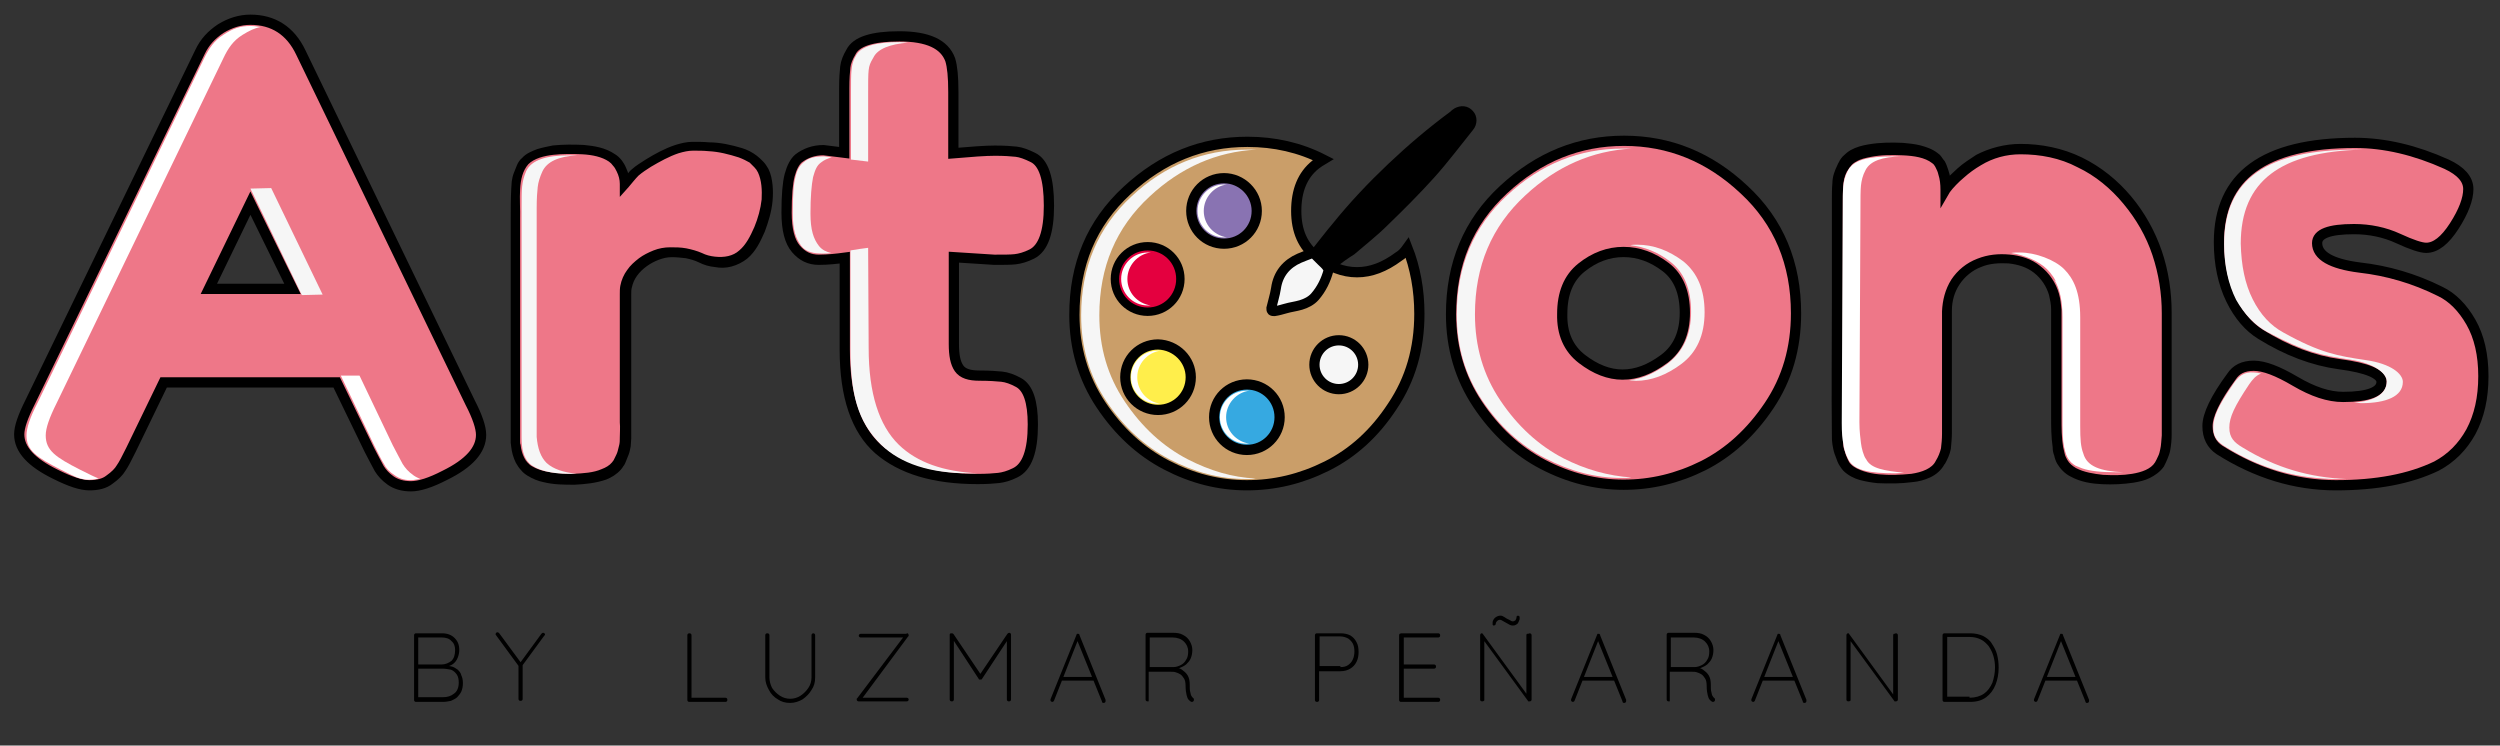 <?xml version="1.0" encoding="utf-8"?>
<!-- Generator: Adobe Illustrator 22.1.0, SVG Export Plug-In . SVG Version: 6.00 Build 0)  -->
<svg version="1.1" id="Capa_1" xmlns="http://www.w3.org/2000/svg" xmlns:xlink="http://www.w3.org/1999/xlink" x="0px" y="0px"
	 viewBox="0 0 481.2 143.5" style="enable-background:new 0 0 481.2 143.5;" xml:space="preserve">
<rect x="0" y="0" width="481.2" height="143.5" fill="#333333" stroke="none"/>
<style type="text/css">
	.st0{fill:none;}
	.st1{fill:#EE7788;stroke:#000000;stroke-width:1.971;stroke-miterlimit:10;}
	.st2{fill:#F6F6F6;}
	.st3{fill:#FFFFFF;}
	.st4{fill:#EE7788;}
	.st5{fill:#E6332A;}
	.st6{fill:#CA9E69;stroke:#000000;stroke-width:1.971;stroke-miterlimit:10;}
	.st7{fill:#8973B2;stroke:#000000;stroke-width:1.971;stroke-miterlimit:10;}
	.st8{fill:#E4003F;stroke:#000000;stroke-width:1.619;stroke-miterlimit:10;}
	.st9{fill:#FFEE4B;stroke:#000000;stroke-width:1.971;stroke-miterlimit:10;}
	.st10{fill:#F6F6F6;stroke:#000000;stroke-width:1.971;stroke-miterlimit:10;}
	.st11{fill:#36A9E1;stroke:#000000;stroke-width:1.971;stroke-miterlimit:10;}
	.st12{fill-rule:evenodd;clip-rule:evenodd;stroke:#000000;stroke-width:1.891;stroke-miterlimit:10;}
	.st13{fill-rule:evenodd;clip-rule:evenodd;fill:#F6F6F6;stroke:#000000;stroke-width:1.891;stroke-miterlimit:10;}
</style>
<g>
	<path d="M85.1,121.9c1,0,1.8,0.3,2.4,0.9c0.6,0.6,0.9,1.3,0.9,2.3c0,0.5-0.1,1-0.3,1.5c-0.2,0.5-0.5,0.9-0.9,1.2
		c-0.4,0.3-0.9,0.5-1.5,0.5l-0.1-0.2c0.5,0,0.9,0.1,1.4,0.2c0.4,0.1,0.8,0.4,1.1,0.6c0.3,0.3,0.6,0.6,0.7,1.1
		c0.2,0.4,0.3,0.9,0.3,1.5c0,0.6-0.1,1.1-0.3,1.6c-0.2,0.4-0.5,0.8-0.8,1.1c-0.3,0.3-0.8,0.5-1.2,0.7c-0.5,0.1-1,0.2-1.5,0.2h-5.2
		c-0.1,0-0.2,0-0.3-0.1c-0.1-0.1-0.1-0.2-0.1-0.3v-12.4c0-0.1,0-0.2,0.1-0.3c0.1-0.1,0.2-0.1,0.3-0.1H85.1z M85,122.7h-4.7l0.2-0.4
		v5.9l-0.2-0.3H85c0.7,0,1.4-0.3,1.9-0.7c0.5-0.5,0.7-1.2,0.7-2.1c0-0.7-0.2-1.3-0.7-1.7C86.5,122.9,85.8,122.7,85,122.7z
		 M85.1,128.7h-4.7l0.1-0.1v5.8l-0.1-0.2h4.8c0.9,0,1.6-0.2,2.2-0.7c0.6-0.4,0.9-1.2,0.9-2.1c0-0.6-0.1-1.2-0.4-1.6
		c-0.3-0.4-0.6-0.7-1.1-0.9C86.2,128.8,85.7,128.7,85.1,128.7z"/>
	<path d="M104.5,121.8c0.1,0,0.2,0,0.3,0.1c0.1,0.1,0.1,0.2,0.1,0.2c0,0.1,0,0.1,0,0.1c0,0,0,0.1-0.1,0.1l-4.4,6l0.2-0.5v6.7
		c0,0.1,0,0.2-0.1,0.3c-0.1,0.1-0.2,0.1-0.3,0.1c-0.1,0-0.2,0-0.3-0.1c-0.1-0.1-0.1-0.2-0.1-0.3v-6.6l0.1,0.4l-4.4-6
		c0,0,0-0.1-0.1-0.1c0,0,0-0.1,0-0.1c0-0.1,0-0.2,0.1-0.3c0.1-0.1,0.2-0.1,0.3-0.1c0.1,0,0.2,0.1,0.3,0.2l4.2,5.7l-0.2,0l4.1-5.6
		C104.3,121.9,104.4,121.8,104.5,121.8z"/>
	<path d="M139.6,134.3c0.1,0,0.2,0,0.3,0.1c0.1,0.1,0.1,0.2,0.1,0.3c0,0.1,0,0.2-0.1,0.3c-0.1,0.1-0.2,0.1-0.3,0.1h-6.9
		c-0.1,0-0.2,0-0.3-0.1c-0.1-0.1-0.1-0.2-0.1-0.3v-12.4c0-0.1,0-0.2,0.1-0.3c0.1-0.1,0.2-0.1,0.3-0.1s0.2,0,0.3,0.1
		c0.1,0.1,0.1,0.2,0.1,0.3v12.3l-0.3-0.3H139.6z"/>
	<path d="M156.5,121.9c0.1,0,0.2,0,0.3,0.1c0.1,0.1,0.1,0.2,0.1,0.3v8.1c0,0.9-0.2,1.7-0.7,2.4c-0.4,0.7-1,1.3-1.7,1.8
		c-0.7,0.4-1.5,0.7-2.4,0.7c-0.9,0-1.7-0.2-2.4-0.7c-0.7-0.4-1.3-1-1.7-1.8c-0.4-0.7-0.7-1.5-0.7-2.4v-8.1c0-0.1,0-0.2,0.1-0.3
		c0.1-0.1,0.2-0.1,0.3-0.1c0.1,0,0.2,0,0.3,0.1c0.1,0.1,0.1,0.2,0.1,0.3v8.1c0,0.7,0.2,1.4,0.5,2c0.4,0.6,0.9,1.1,1.5,1.5
		c0.6,0.4,1.3,0.6,2,0.6c0.7,0,1.4-0.2,2-0.6c0.6-0.4,1.1-0.9,1.5-1.5c0.4-0.6,0.6-1.3,0.6-2v-8.1c0-0.1,0-0.2,0.1-0.3
		C156.3,122,156.4,121.9,156.5,121.9z"/>
	<path d="M174.5,121.9c0.2,0,0.3,0,0.3,0.1c0.1,0.1,0.1,0.2,0.1,0.3c0,0.1,0,0.2-0.1,0.2l-8.9,12l0-0.2h8.6c0.1,0,0.2,0,0.3,0.1
		c0.1,0.1,0.1,0.2,0.1,0.2c0,0.1,0,0.2-0.1,0.3c-0.1,0.1-0.2,0.1-0.3,0.1h-9.2c-0.1,0-0.2,0-0.3-0.1c-0.1-0.1-0.1-0.2-0.1-0.3
		c0-0.1,0-0.2,0.1-0.2l8.9-11.8l0.1,0.1h-8.3c-0.1,0-0.2,0-0.3-0.1c-0.1-0.1-0.1-0.2-0.1-0.2c0-0.1,0-0.2,0.1-0.3
		c0.1-0.1,0.2-0.1,0.3-0.1H174.5z"/>
	<path d="M183.1,121.9c0.1,0,0.1,0,0.2,0c0.1,0,0.1,0.1,0.2,0.1l5.4,8h-0.4l5.4-8c0.1-0.1,0.2-0.2,0.4-0.2c0.1,0,0.2,0.1,0.2,0.1
		c0.1,0.1,0.1,0.2,0.1,0.3v12.4c0,0.1,0,0.2-0.1,0.3c-0.1,0.1-0.2,0.1-0.3,0.1c-0.1,0-0.2,0-0.3-0.1c-0.1-0.1-0.1-0.2-0.1-0.3v-11.5
		h0.2l-5,7.6c0,0-0.1,0.1-0.1,0.1c0,0-0.1,0-0.2,0c-0.1,0-0.1,0-0.2,0c-0.1,0-0.1-0.1-0.1-0.1l-5.1-7.8h0.3v11.7
		c0,0.1,0,0.2-0.1,0.3c-0.1,0.1-0.2,0.1-0.3,0.1c-0.1,0-0.2,0-0.3-0.1c-0.1-0.1-0.1-0.2-0.1-0.3v-12.4c0-0.1,0-0.2,0.1-0.3
		C182.9,122,183,121.9,183.1,121.9z"/>
	<path d="M207.6,122.9l-4.7,11.9c0,0.1-0.1,0.1-0.1,0.2c-0.1,0-0.1,0.1-0.2,0.1c-0.1,0-0.2,0-0.3-0.1c-0.1-0.1-0.1-0.1-0.1-0.2
		c0-0.1,0-0.1,0-0.2l5-12.4c0-0.1,0.1-0.2,0.1-0.2c0.1,0,0.1,0,0.2,0c0.1,0,0.2,0,0.2,0.1c0.1,0,0.1,0.1,0.1,0.2l5,12.4
		c0,0,0,0.1,0,0.2c0,0.1,0,0.2-0.1,0.3c-0.1,0.1-0.2,0.1-0.3,0.1c-0.1,0-0.2,0-0.2-0.1c-0.1,0-0.1-0.1-0.1-0.2l-4.9-12.1
		L207.6,122.9z M204.1,131l0.3-0.7h6.1l0.2,0.7H204.1z"/>
	<path d="M220.9,135c-0.1,0-0.2,0-0.3-0.1c-0.1-0.1-0.1-0.2-0.1-0.3v-12.4c0-0.1,0-0.2,0.1-0.3c0.1-0.1,0.2-0.1,0.3-0.1h4.9
		c0.7,0,1.4,0.1,1.9,0.4c0.6,0.3,1,0.7,1.3,1.2c0.3,0.5,0.5,1.1,0.5,1.7c0,0.6-0.1,1.1-0.3,1.6c-0.2,0.5-0.5,0.8-0.9,1.2
		c-0.4,0.3-0.8,0.5-1.3,0.7l-0.9-0.1c0.5,0,1,0.1,1.4,0.4c0.4,0.3,0.8,0.6,1.1,1.1c0.3,0.5,0.4,1.1,0.4,1.8c0,0.6,0,1.1,0.1,1.4
		c0.1,0.3,0.1,0.6,0.2,0.7c0.1,0.2,0.2,0.3,0.3,0.4c0.1,0.1,0.1,0.1,0.2,0.2c0,0.1,0,0.2,0,0.3c0,0.1-0.1,0.1-0.1,0.2
		c-0.1,0-0.1,0.1-0.2,0.1c-0.1,0-0.1,0-0.2,0c-0.2-0.1-0.3-0.2-0.5-0.4c-0.2-0.2-0.3-0.5-0.4-0.9c-0.1-0.4-0.2-1-0.2-1.8
		c0-0.6-0.1-1.1-0.3-1.4c-0.2-0.3-0.4-0.6-0.7-0.8c-0.3-0.2-0.6-0.3-0.9-0.4c-0.3-0.1-0.6-0.1-0.9-0.1h-4.5l0.2-0.2v5.7
		c0,0.1,0,0.2-0.1,0.3C221.1,135,221,135,220.9,135z M221.1,128.4h4.8c0.5,0,1-0.2,1.4-0.4c0.4-0.2,0.8-0.6,1-1
		c0.3-0.4,0.4-1,0.4-1.6c0-0.8-0.3-1.4-0.8-1.9c-0.5-0.5-1.3-0.8-2.2-0.8h-4.5l0.1-0.1v6.1L221.1,128.4z"/>
	<path d="M258,121.9c0.7,0,1.3,0.1,1.9,0.4c0.5,0.3,0.9,0.7,1.2,1.3c0.3,0.5,0.4,1.2,0.4,1.9c0,0.7-0.1,1.3-0.4,1.9
		c-0.3,0.6-0.7,1-1.2,1.3c-0.5,0.3-1.1,0.5-1.9,0.5h-4.2l0.1-0.1v5.6c0,0.1,0,0.2-0.1,0.3c-0.1,0.1-0.2,0.1-0.3,0.1
		c-0.1,0-0.2,0-0.3-0.1c-0.1-0.1-0.1-0.2-0.1-0.3v-12.4c0-0.1,0-0.2,0.1-0.3c0.1-0.1,0.2-0.1,0.3-0.1H258z M258,128.4
		c0.6,0,1.1-0.1,1.5-0.4c0.4-0.3,0.7-0.6,0.9-1.1c0.2-0.4,0.3-1,0.3-1.5c0-0.6-0.1-1.1-0.3-1.5c-0.2-0.4-0.5-0.7-0.9-1
		c-0.4-0.2-0.9-0.4-1.5-0.4h-4.1l0.1-0.1v5.9l-0.1-0.1H258z"/>
	<path d="M269.7,121.9h7.1c0.1,0,0.2,0,0.3,0.1c0.1,0.1,0.1,0.2,0.1,0.3c0,0.1,0,0.2-0.1,0.3c-0.1,0.1-0.2,0.1-0.3,0.1h-6.8l0.2-0.3
		v5.8l-0.2-0.3h6c0.1,0,0.2,0,0.3,0.1c0.1,0.1,0.1,0.2,0.1,0.3c0,0.1,0,0.2-0.1,0.3c-0.1,0.1-0.2,0.1-0.3,0.1h-6l0.2-0.2v5.9
		l-0.1-0.1h6.7c0.1,0,0.2,0,0.3,0.1c0.1,0.1,0.1,0.2,0.1,0.3c0,0.1,0,0.2-0.1,0.3c-0.1,0.1-0.2,0.1-0.3,0.1h-7.1
		c-0.1,0-0.2,0-0.3-0.1c-0.1-0.1-0.1-0.2-0.1-0.3v-12.4c0-0.1,0-0.2,0.1-0.3C269.5,122,269.6,121.9,269.7,121.9z"/>
	<path d="M294.4,121.9c0.1,0,0.2,0,0.3,0.1c0.1,0.1,0.1,0.2,0.1,0.3v12.3c0,0.1,0,0.2-0.1,0.3c-0.1,0.1-0.2,0.1-0.3,0.1
		c0,0-0.1,0-0.2,0c-0.1,0-0.1-0.1-0.1-0.1l-8.7-11.9l0.3-0.1v11.8c0,0.1,0,0.2-0.1,0.2c-0.1,0.1-0.2,0.1-0.3,0.1
		c-0.1,0-0.2,0-0.3-0.1c-0.1-0.1-0.1-0.1-0.1-0.2v-12.4c0-0.1,0-0.2,0.1-0.3c0.1-0.1,0.1-0.1,0.2-0.1c0,0,0.1,0,0.1,0
		c0,0,0.1,0.1,0.1,0.1l8.6,11.8l-0.2,0.4v-11.9c0-0.1,0-0.2,0.1-0.3C294.3,122,294.4,121.9,294.4,121.9z M287.5,120.4
		c-0.1,0-0.2-0.1-0.2-0.2c0-0.1,0-0.3,0-0.5c0.1-0.4,0.3-0.7,0.6-0.9c0.3-0.2,0.6-0.3,0.9-0.3c0.3,0,0.5,0.1,0.8,0.3
		c0.3,0.2,0.6,0.4,0.9,0.5c0.3,0.2,0.5,0.3,0.7,0.3c0.2,0,0.3-0.1,0.5-0.2c0.1-0.2,0.2-0.4,0.2-0.6c0-0.1,0-0.2,0.1-0.2
		c0.1-0.1,0.1-0.1,0.2-0.1c0.1,0,0.2,0.1,0.3,0.2c0,0.1,0,0.3,0,0.5c-0.1,0.3-0.2,0.5-0.3,0.7c-0.1,0.2-0.3,0.3-0.5,0.4
		c-0.2,0.1-0.4,0.1-0.6,0.1c-0.2,0-0.5-0.1-0.8-0.3c-0.3-0.2-0.6-0.3-0.9-0.5c-0.3-0.2-0.5-0.3-0.7-0.3c-0.2,0-0.4,0.1-0.5,0.2
		c-0.1,0.1-0.3,0.3-0.3,0.6c0,0.1-0.1,0.2-0.1,0.2C287.6,120.4,287.6,120.4,287.5,120.4z"/>
	<path d="M307.8,122.9l-4.7,11.9c0,0.1-0.1,0.1-0.1,0.2c-0.1,0-0.1,0.1-0.2,0.1c-0.1,0-0.2,0-0.3-0.1c-0.1-0.1-0.1-0.1-0.1-0.2
		c0-0.1,0-0.1,0-0.2l5-12.4c0-0.1,0.1-0.2,0.1-0.2c0.1,0,0.1,0,0.2,0c0.1,0,0.2,0,0.2,0.1c0.1,0,0.1,0.1,0.1,0.2l5,12.4
		c0,0,0,0.1,0,0.2c0,0.1,0,0.2-0.1,0.3c-0.1,0.1-0.2,0.1-0.3,0.1c-0.1,0-0.2,0-0.2-0.1c-0.1,0-0.1-0.1-0.1-0.2l-4.9-12.1
		L307.8,122.9z M304.4,131l0.3-0.7h6.1l0.2,0.7H304.4z"/>
	<path d="M321.2,135c-0.1,0-0.2,0-0.3-0.1c-0.1-0.1-0.1-0.2-0.1-0.3v-12.4c0-0.1,0-0.2,0.1-0.3c0.1-0.1,0.2-0.1,0.3-0.1h4.9
		c0.7,0,1.4,0.1,1.9,0.4c0.6,0.3,1,0.7,1.3,1.2c0.3,0.5,0.5,1.1,0.5,1.7c0,0.6-0.1,1.1-0.3,1.6c-0.2,0.5-0.5,0.8-0.9,1.2
		c-0.4,0.3-0.8,0.5-1.3,0.7l-0.9-0.1c0.5,0,1,0.1,1.4,0.4c0.4,0.3,0.8,0.6,1.1,1.1c0.3,0.5,0.4,1.1,0.4,1.8c0,0.6,0,1.1,0.1,1.4
		c0.1,0.3,0.1,0.6,0.2,0.7c0.1,0.2,0.2,0.3,0.3,0.4c0.1,0.1,0.1,0.1,0.2,0.2c0,0.1,0,0.2,0,0.3c0,0.1-0.1,0.1-0.1,0.2
		c-0.1,0-0.1,0.1-0.2,0.1c-0.1,0-0.1,0-0.2,0c-0.2-0.1-0.3-0.2-0.5-0.4c-0.2-0.2-0.3-0.5-0.4-0.9c-0.1-0.4-0.2-1-0.2-1.8
		c0-0.6-0.1-1.1-0.3-1.4c-0.2-0.3-0.4-0.6-0.7-0.8c-0.3-0.2-0.6-0.3-0.9-0.4c-0.3-0.1-0.6-0.1-0.9-0.1h-4.5l0.2-0.2v5.7
		c0,0.1,0,0.2-0.1,0.3C321.4,135,321.3,135,321.2,135z M321.4,128.4h4.8c0.5,0,1-0.2,1.4-0.4c0.4-0.2,0.8-0.6,1-1
		c0.3-0.4,0.4-1,0.4-1.6c0-0.8-0.3-1.4-0.8-1.9c-0.5-0.5-1.3-0.8-2.2-0.8h-4.5l0.1-0.1v6.1L321.4,128.4z"/>
	<path d="M342.5,122.9l-4.7,11.9c0,0.1-0.1,0.1-0.1,0.2c-0.1,0-0.1,0.1-0.2,0.1c-0.1,0-0.2,0-0.3-0.1c-0.1-0.1-0.1-0.1-0.1-0.2
		c0-0.1,0-0.1,0-0.2l5-12.4c0-0.1,0.1-0.2,0.1-0.2c0.1,0,0.1,0,0.2,0c0.1,0,0.2,0,0.2,0.1c0.1,0,0.1,0.1,0.1,0.2l5,12.4
		c0,0,0,0.1,0,0.2c0,0.1,0,0.2-0.1,0.3c-0.1,0.1-0.2,0.1-0.3,0.1c-0.1,0-0.2,0-0.2-0.1c-0.1,0-0.1-0.1-0.1-0.2l-4.9-12.1
		L342.5,122.9z M339.1,131l0.3-0.7h6.1l0.2,0.7H339.1z"/>
	<path d="M364.9,121.9c0.1,0,0.2,0,0.3,0.1c0.1,0.1,0.1,0.2,0.1,0.3v12.3c0,0.1,0,0.2-0.1,0.3c-0.1,0.1-0.2,0.1-0.3,0.1
		c-0.1,0-0.1,0-0.2,0c-0.1,0-0.1-0.1-0.1-0.1l-8.7-11.9l0.3-0.1v11.8c0,0.1,0,0.2-0.1,0.2c-0.1,0.1-0.2,0.1-0.3,0.1
		c-0.1,0-0.2,0-0.3-0.1c-0.1-0.1-0.1-0.1-0.1-0.2v-12.4c0-0.1,0-0.2,0.1-0.3c0.1-0.1,0.1-0.1,0.2-0.1c0,0,0.1,0,0.1,0
		c0.1,0,0.1,0.1,0.1,0.1l8.6,11.8l-0.1,0.4v-11.9c0-0.1,0-0.2,0.1-0.3C364.8,122,364.8,121.9,364.9,121.9z"/>
	<path d="M379.3,121.9c0.9,0,1.7,0.2,2.4,0.5c0.7,0.4,1.3,0.8,1.7,1.5c0.4,0.6,0.8,1.3,1,2.1c0.2,0.8,0.3,1.6,0.3,2.5
		c0,1.2-0.2,2.3-0.6,3.3c-0.4,1-1,1.8-1.8,2.4c-0.8,0.6-1.8,0.9-3.1,0.9h-4.9c-0.1,0-0.2,0-0.3-0.1c-0.1-0.1-0.1-0.2-0.1-0.3v-12.4
		c0-0.1,0-0.2,0.1-0.3c0.1-0.1,0.2-0.1,0.3-0.1H379.3z M379.1,134.3c1.1,0,2.1-0.3,2.8-0.8c0.7-0.5,1.2-1.2,1.6-2.1
		c0.3-0.9,0.5-1.9,0.5-2.9c0-0.8-0.1-1.5-0.3-2.2c-0.2-0.7-0.5-1.3-0.9-1.9c-0.4-0.5-0.9-1-1.5-1.3c-0.6-0.3-1.3-0.5-2.2-0.5h-4.4
		l0.1-0.2v11.9l-0.1-0.2H379.1z"/>
	<path d="M396.9,122.9l-4.7,11.9c0,0.1-0.1,0.1-0.1,0.2c-0.1,0-0.1,0.1-0.2,0.1c-0.1,0-0.2,0-0.3-0.1c-0.1-0.1-0.1-0.1-0.1-0.2
		c0-0.1,0-0.1,0-0.2l5-12.4c0-0.1,0.1-0.2,0.1-0.2c0.1,0,0.1,0,0.2,0c0.1,0,0.2,0,0.2,0.1c0.1,0,0.1,0.1,0.1,0.2l5,12.4
		c0,0,0,0.1,0,0.2c0,0.1,0,0.2-0.1,0.3c-0.1,0.1-0.2,0.1-0.3,0.1c-0.1,0-0.2,0-0.2-0.1c-0.1,0-0.1-0.1-0.1-0.2l-4.9-12.1
		L396.9,122.9z M393.4,131l0.3-0.7h6.1l0.2,0.7H393.4z"/>
</g>
<line class="st0" x1="320.4" y1="103.8" x2="320.4" y2="104.4"/>
<path class="st1" d="M191.4,50l-7.8-0.5v16.7c0,2.2,0.3,3.7,1,4.7c0.7,1,2,1.4,3.9,1.4c1.9,0,3.3,0.1,4.3,0.2c1,0.1,2.1,0.5,3.2,1.1
	c1.9,1,2.8,3.7,2.8,8.1c0,5.1-1.1,8.2-3.4,9.3c-1.2,0.6-2.3,0.9-3.2,1c-0.9,0.1-2.3,0.2-4,0.2c-8.4,0-14.7-1.9-19.1-5.7
	c-4.3-3.8-6.5-10.2-6.5-19.2V49.6c-1.5,0.2-3.2,0.4-5,0.4c-1.8,0-3.2-0.7-4.4-2.1c-1.2-1.4-1.8-3.7-1.8-7c0-3.3,0.2-5.7,0.6-7.2
	c0.4-1.5,1-2.6,1.7-3.2c1.3-1,2.9-1.6,4.8-1.6l4,0.5V17c0-1.9,0.1-3.2,0.2-4.1c0.1-0.9,0.5-1.9,1.1-2.9c1-2,4.1-3,9.3-3
	c5.5,0,8.7,1.5,9.8,4.5c0.4,1.3,0.6,3.3,0.6,6.2v11.8c3.5-0.3,6.2-0.5,8-0.5c1.8,0,3.2,0.1,4.1,0.2c0.9,0.1,2,0.5,3.2,1.1
	c2.1,1,3.1,4.1,3.1,9.3c0,5.1-1.1,8.2-3.3,9.3c-1.2,0.6-2.3,0.9-3.2,1C194.6,50,193.2,50,191.4,50z"/>
<path class="st1" d="M289.4,36.5c6.8-6.3,14.5-9.4,23.2-9.4c8.7,0,16.4,3.1,23.1,9.4c6.7,6.2,10,14.2,10,23.8
	c0,6.7-1.7,12.6-5.2,17.8c-3.5,5.2-7.7,9-12.6,11.5c-5,2.5-10.1,3.7-15.4,3.7c-5.3,0-10.5-1.3-15.5-3.9c-5-2.6-9.2-6.5-12.6-11.6
	c-3.4-5.1-5.1-10.9-5.1-17.3C279.3,50.8,282.6,42.8,289.4,36.5z M304.5,69.1c2.6,2,5.2,3,7.8,3c2.7,0,5.3-1,8-3c2.7-2,4-5,4-8.9
	c0-3.9-1.2-6.9-3.7-8.8c-2.5-1.9-5.2-2.9-8.1-2.9c-2.9,0-5.6,1-8.1,3c-2.5,2-3.7,5-3.7,8.9C300.6,64.2,301.9,67.1,304.5,69.1z"/>
<path class="st2" d="M324,50.3c-2.8-2.1-5.7-3.2-8.9-3.2c-0.4,0-0.9,0-1.3,0.1c2.7,0.3,5.3,1.3,7.6,3.1c2.8,2.1,4.1,5.4,4.1,9.7
	c0,4.4-1.5,7.6-4.4,9.9c-2.5,1.9-5,3-7.5,3.3c0.4,0,0.9,0.1,1.3,0.1c2.9,0,5.9-1.1,8.8-3.3c2.9-2.2,4.4-5.5,4.4-9.9
	C328.1,55.7,326.7,52.5,324,50.3z"/>
<path class="st2" d="M300.9,88.2c-4.8-2.5-8.8-6.2-12.1-11.1c-3.3-4.9-4.9-10.4-4.9-16.6c0-9.3,3.2-16.9,9.7-22.9
	c6-5.6,12.9-8.6,20.5-9c-0.6,0-1.2,0-1.8,0c-8.3,0-15.8,3-22.2,9c-6.5,6-9.7,13.7-9.7,22.9c0,6.2,1.6,11.7,4.9,16.6
	c3.3,4.9,7.3,8.6,12.1,11.1c4.8,2.5,9.7,3.8,14.8,3.8c0.6,0,1.2,0,1.8-0.1C309.6,91.6,305.2,90.4,300.9,88.2z"/>
<path class="st1" d="M57.9,10.1l32.6,67.4c1.4,2.7,2.1,4.8,2.1,6.2c0,2.9-2.3,5.5-7,7.8c-2.7,1.4-4.9,2.1-6.5,2.1
	c-1.6,0-2.9-0.4-3.9-1.1c-1-0.7-1.7-1.5-2.2-2.3c-0.4-0.8-1.1-2-1.9-3.6l-6.3-13H31.5l-6.3,13c-0.8,1.6-1.4,2.8-1.9,3.5
	c-0.4,0.7-1.2,1.5-2.2,2.2c-1,0.8-2.3,1.1-3.9,1.1c-1.6,0-3.7-0.7-6.5-2.1c-4.7-2.3-7-4.8-7-7.7c0-1.4,0.7-3.4,2.1-6.2L38.5,10
	c0.9-1.9,2.2-3.3,4-4.5c1.8-1.1,3.7-1.7,5.7-1.7C52.6,3.8,55.9,5.9,57.9,10.1z M48.2,39.1l-8,16.5h16.1L48.2,39.1z"/>
<g>
	<path class="st3" d="M15.4,90.4c-4.7-2.4-6.6-3.7-6.6-6.6c0-1.4,0.7-3.4,2.1-6.2l32.1-66.4c0.9-1.9,1.9-3.4,3.7-4.5
		c1.3-0.8,2.3-1.3,3.5-1.5C49.5,5.1,48.9,5,48.2,5c-2,0-3.4,0.5-5.2,1.7c-1.8,1.1-2.8,2.7-3.7,4.5L7.2,77.6
		c-1.4,2.7-2.1,4.8-2.1,6.2c0,2.9,1.9,4.2,6.6,6.6c2.7,1.4,3.4,1.7,4.7,1.9c0.9,0.1,1.8,0,2.6-0.2C18.2,91.8,17.4,91.4,15.4,90.4z"
		/>
	<path class="st3" d="M79.6,91.5c-1-0.7-1.6-1.4-2.1-2.2c-0.4-0.8-1.1-2-1.9-3.6l-6.4-13.4h-3.6l6.4,13.4c0.8,1.6,1.4,2.8,1.9,3.6
		c0.4,0.8,1,1.5,2.1,2.2c1,0.7,2.1,1,3.5,0.9c0.5-0.1,0.9-0.1,1.4-0.2C80.5,92,80,91.8,79.6,91.5z"/>
</g>
<g>
	<g>
		<path class="st4" d="M142.5,29.4c1.5,0.5,2.8,1.3,3.8,2.5c1,1.2,1.5,3,1.5,5.6c0,2.6-0.8,5.4-2.3,8.5c-1.5,3.1-3.7,4.6-6.6,4.6
			c-1.4,0-2.8-0.3-4.2-1c-1.3-0.6-3.1-1-5.3-1c-2.2,0-4.2,0.8-6.1,2.3c-1.9,1.5-2.8,3.4-2.8,5.6v25.4c0,1.9-0.1,3.2-0.2,4.2
			c-0.1,0.9-0.5,2-1.1,3.2c-1.2,2.1-4.3,3.1-9.4,3.1c-3.9,0-6.6-0.7-8.3-2.1c-1.3-1.1-2-2.9-2.2-5.2c0-0.8,0-2,0-3.5V39.2
			c0-1.9,0.1-3.2,0.2-4.2c0.1-0.9,0.5-2,1-3.1c1.1-2.2,4.3-3.3,9.4-3.3c4.8,0,7.8,0.9,9.1,2.8c0.9,1.3,1.3,2.6,1.3,4
			c0.4-0.6,1-1.2,1.8-2.1c0.8-0.8,2.4-1.9,4.9-3.3c2.5-1.4,4.7-2.1,6.6-2.1c1.9,0,3.5,0.1,4.8,0.3C139.5,28.6,140.9,28.9,142.5,29.4
			z"/>
	</g>
	<g>
		<path d="M142.8,28.5c1,0.3,2,0.8,2.9,1.5c0.4,0.3,0.8,0.7,1.2,1.1c0.4,0.4,0.7,0.9,1,1.4c0.5,1,0.7,2.1,0.8,3.1c0.1,1,0.1,2,0,3.1
			c-0.2,2.1-0.8,4-1.5,5.9c-0.8,1.8-1.7,3.8-3.4,5.2c-0.9,0.7-1.9,1.2-3,1.5c-1.1,0.3-2.2,0.3-3.2,0.1c-1.1-0.1-2.1-0.4-3.1-0.9
			c-0.8-0.4-1.6-0.6-2.5-0.8c-0.9-0.1-1.8-0.2-2.7-0.2c-0.9,0-1.7,0.2-2.5,0.5c-1.6,0.6-3.2,1.7-4.2,3.1c-0.5,0.7-0.8,1.4-1,2.3
			c-0.1,0.4-0.1,0.8-0.1,1.3l0,1.5l0,5.8l0,11.6l0,5.8c0,1,0,2,0,3c0,0.5-0.1,1-0.1,1.5c-0.1,0.5-0.2,1.1-0.4,1.6
			c-0.2,0.5-0.4,1-0.6,1.5c-0.1,0.2-0.2,0.5-0.4,0.7c-0.2,0.3-0.3,0.5-0.5,0.7c-0.8,0.9-1.8,1.5-2.8,1.9c-2,0.7-4.1,0.9-6.1,1
			c-2,0-4,0-6-0.5c-1-0.2-2-0.6-3-1.2c-0.5-0.3-1-0.7-1.3-1.1c-0.4-0.4-0.7-0.9-1-1.4c-0.5-1-0.8-2.1-0.9-3.1c0-0.3-0.1-0.5-0.1-0.8
			c0-0.3,0-0.5,0-0.7l0-1.5l0-5.8l0-23.3l0-11.6c0-1.9,0-3.9,0.1-5.9c0-0.5,0.1-1,0.1-1.5c0.1-0.6,0.2-1.1,0.4-1.6
			c0.2-0.5,0.4-1,0.6-1.5c0.2-0.5,0.6-1.1,1-1.4c0.8-0.9,1.9-1.3,2.9-1.7c1-0.3,2-0.5,3-0.7c2-0.2,4-0.2,6-0.1c2,0.2,4.1,0.5,6,1.8
			c0.5,0.3,0.9,0.7,1.3,1.2c0.3,0.4,0.6,0.9,0.8,1.4c0.5,1,0.7,2.1,0.7,3.2l-1.7-0.5l1-1.2c0.4-0.4,0.6-0.8,1.1-1.2
			c0.9-0.8,1.8-1.3,2.7-1.9c1.8-1.1,3.6-2.1,5.7-2.8c1-0.3,2.1-0.6,3.3-0.6c1.1,0,2.1,0,3.2,0.1C138.6,27.4,140.8,27.9,142.8,28.5z
			 M142.2,30.3c-1.9-0.6-3.8-1.1-5.8-1.2c-1-0.1-2-0.1-3-0.1c-0.9,0-1.8,0.2-2.8,0.5c-1.8,0.6-3.6,1.6-5.3,2.6
			c-0.8,0.5-1.7,1.1-2.4,1.7c-0.6,0.6-1.3,1.5-1.9,2.2l-1.7,1.9l0-2.5c0-0.8-0.2-1.6-0.6-2.4c-0.2-0.4-0.4-0.8-0.7-1.1
			c-0.2-0.3-0.5-0.6-0.8-0.8c-1.3-0.9-3.2-1.3-5.1-1.4c-1.9-0.1-3.8-0.1-5.6,0.1c-1.8,0.2-3.7,0.7-4.8,1.8
			c-2.2,2.5-1.5,6.7-1.6,10.6l0,11.6l0,23.3l0,5.8l0,1.4c0,0.2,0,0.5,0,0.7c0,0.2,0,0.4,0.1,0.6c0.1,0.9,0.3,1.7,0.7,2.5
			c0.2,0.4,0.4,0.7,0.7,1c0.3,0.3,0.5,0.5,0.9,0.7c0.7,0.4,1.5,0.7,2.4,0.9c1.8,0.4,3.6,0.5,5.5,0.5c1.9-0.1,3.8-0.2,5.4-0.9
			c0.8-0.3,1.5-0.7,2-1.3c0.1-0.1,0.2-0.3,0.3-0.4c0.1-0.2,0.2-0.4,0.3-0.6c0.2-0.4,0.4-0.8,0.5-1.2c0.1-0.4,0.2-0.8,0.3-1.2
			c0.1-0.4,0.1-0.9,0.1-1.4c0-0.9,0.1-1.9,0-2.9l0-5.8l0-11.6l0-5.8l0-1.5c0-0.5,0-1.1,0.1-1.6c0.2-1.1,0.7-2.2,1.3-3
			c0.6-0.9,1.4-1.6,2.3-2.3c0.8-0.6,1.8-1.1,2.8-1.5c1-0.4,2.1-0.6,3.2-0.6c1,0,2,0,3.1,0.2c1,0.2,2.1,0.5,3,0.9
			c0.8,0.4,1.6,0.6,2.5,0.7c1.8,0.2,3.5-0.1,4.7-1.2c1.3-1.1,2.1-2.7,2.9-4.5c0.7-1.7,1.2-3.5,1.4-5.3c0.1-1.8,0-3.7-0.7-5.2
			c-0.2-0.4-0.4-0.7-0.7-1c-0.3-0.3-0.6-0.6-0.9-0.9C143.8,31,143,30.6,142.2,30.3z"/>
	</g>
</g>
<path class="st5" d="M100.4,36.8"/>
<path class="st5" d="M99.2,43.9"/>
<path class="st2" d="M105.2,89.1c-1.1-1.1-1.7-2.7-1.9-5c0-0.8,0-1.9,0-3.4V40c0-1.8,0.1-3.1,0.2-4c0.1-0.9,0.4-1.9,0.9-3
	c0.9-1.9,3.1-2.9,6.7-3.1c-0.5,0-1,0-1.5,0c-4.4,0-7.3,0.9-8.3,3c-0.5,1.1-0.7,2.1-0.8,3c-0.1,0.9-0.1,2.4-0.1,4.1v40.8
	c0,1.5,0,2.6,0,3.4c0,2.3,0.4,3.9,1.5,5c1.4,1.3,4.2,2,7.6,2c0.5,0,1.1,0,1.5,0C108.4,90.9,106.5,90.3,105.2,89.1z"/>
<path class="st2" d="M173,85.6c-3.8-3.7-5.8-9.9-5.8-18.6l-0.1-19.3c-0.9,0.1-2.2,0.3-3.4,0.5V67c0,8.7,1.3,14.1,5.9,18.6
	c3.8,3.7,9.5,5.5,16.9,5.5c0.7,0,1.3,0,1.8,0C181.6,90.8,176.5,89,173,85.6z"/>
<path class="st2" d="M157.6,47.3c-1-1.3-1.6-3-1.6-6.2s0.2-5.5,0.5-7c0.4-1.5,0.8-2.3,1.5-2.8c0.6-0.5,1.3-0.8,2.1-1l-1.4-0.2
	c-1.7,0-3,0.2-4.1,1.2c-0.7,0.6-1.2,1.4-1.5,2.8c-0.4,1.5-0.5,3.7-0.5,7s0.6,4.8,1.6,6.2c1,1.3,2.6,1.5,4.1,1.5c0.5,0,1.1,0,1.7-0.1
	C159.1,48.5,158.2,48.1,157.6,47.3z"/>
<g>
	<g>
		<path class="st4" d="M388.9,28.7c8,0,14.7,3.1,20.1,9.2c5.4,6.2,8,13.7,8,22.5v21.2c0,1.9-0.1,3.2-0.2,4.2c-0.1,0.9-0.5,2-1,3.1
			c-1.1,2.2-4.3,3.3-9.4,3.3c-5.7,0-9-1.5-9.9-4.5c-0.5-1.4-0.7-3.4-0.7-6.2V60.3c0-3.3-0.9-5.9-2.8-7.7c-1.9-1.9-4.4-2.8-7.6-2.8
			c-3.2,0-5.8,1-7.7,2.9c-2,1.9-3,4.5-3,7.6v21.4c0,1.9-0.1,3.2-0.2,4.2c-0.1,0.9-0.5,2-1.1,3.1c-1,2.2-4.1,3.3-9.3,3.3
			c-5.1,0-8.2-1.1-9.3-3.3c-0.6-1.2-0.9-2.3-1-3.2c-0.1-0.9-0.2-2.3-0.2-4.2V38.8c0-1.8,0.1-3.1,0.2-4c0.1-0.9,0.5-2,1.1-3.1
			c1.1-2,4.2-3,9.3-3c4.9,0,7.9,0.9,9.1,2.8c0.8,1.4,1.2,3,1.2,5c0.3-0.6,1-1.4,2.2-2.4c1.1-1,2.2-1.9,3.3-2.5
			C382.6,29.6,385.6,28.7,388.9,28.7z"/>
	</g>
	<g>
		<path d="M388.9,27.7c4,0,8.1,0.8,11.8,2.6c3.7,1.8,6.9,4.4,9.5,7.5c2.6,3.1,4.6,6.7,5.9,10.5c1.3,3.8,1.9,7.9,1.9,11.9
			c0,7.9,0,15.6,0,23.5c0,1-0.1,2-0.3,3.1c-0.1,0.5-0.3,1-0.5,1.5c-0.2,0.5-0.4,0.9-0.7,1.5c-0.7,1-1.7,1.7-2.7,2.2
			c-1,0.5-2,0.7-3.1,0.9c-2,0.3-4,0.4-6.1,0.3c-2-0.1-4.1-0.4-6.1-1.5c-1-0.5-1.9-1.4-2.5-2.4c-0.3-0.5-0.5-1.1-0.6-1.6
			c-0.2-0.5-0.3-1-0.3-1.6c-0.3-2-0.3-4.1-0.3-6l0-11.8l0-5.9c0-1,0-2,0-2.9c0-0.9-0.2-1.8-0.4-2.7c-0.5-1.7-1.5-3.2-2.9-4.3
			c-1.4-1.1-3.1-1.6-4.9-1.8c-1.8-0.1-3.7,0-5.3,0.7c-1.6,0.6-3.1,1.8-4.1,3.3c-1,1.5-1.5,3.2-1.5,5.1l0,5.8l0,11.8c0,2,0,3.9,0,5.9
			c0,1-0.1,2-0.2,3.1c-0.2,1.1-0.7,2.1-1.2,3l0-0.1c-0.6,1.2-1.7,2.1-2.8,2.6c-1.1,0.5-2.2,0.8-3.4,0.9c-2.3,0.3-4.4,0.3-6.7,0.2
			c-1.1-0.1-2.2-0.3-3.4-0.6c-1.1-0.3-2.3-0.9-3.2-1.8c-0.2-0.2-0.4-0.5-0.6-0.8c-0.2-0.3-0.4-0.6-0.5-0.9c-0.2-0.5-0.4-1.1-0.6-1.6
			c-0.2-0.6-0.3-1.2-0.4-1.8c-0.1-0.6-0.1-1.1-0.1-1.7c-0.1-8.7,0-17.3,0-25.9l0-12.9l0-6.5c0-1.1,0-2.2,0.1-3.3
			c0-0.5,0.1-1.2,0.3-1.8c0.2-0.6,0.4-1.1,0.7-1.7c0.1-0.3,0.3-0.5,0.4-0.8c0.2-0.3,0.4-0.6,0.6-0.8c0.5-0.5,1-0.9,1.5-1.2
			c1.1-0.6,2.2-0.9,3.4-1.1c2.3-0.4,4.5-0.4,6.7-0.3c1.1,0.1,2.2,0.2,3.4,0.5c1.1,0.3,2.3,0.7,3.3,1.5c0.3,0.2,0.5,0.4,0.7,0.7
			c0.2,0.3,0.4,0.6,0.6,0.8c0.3,0.5,0.5,1.1,0.7,1.7c0.4,1.1,0.5,2.3,0.5,3.5l-1.8-0.5c0.5-0.8,1-1.3,1.5-1.8c0.5-0.5,1.1-1,1.6-1.5
			c1.1-1,2.4-1.8,3.6-2.6C382.9,28.5,385.9,27.7,388.9,27.7z M388.9,29.7c-2.7,0-5.3,0.7-7.6,2.1c-1.2,0.7-2.3,1.5-3.3,2.4
			c-0.5,0.4-1,0.9-1.5,1.4c-0.5,0.5-0.9,1-1.2,1.4l-1.8,3.1l0-3.6c0-1-0.1-2-0.4-2.9c-0.1-0.5-0.3-0.9-0.5-1.3
			c-0.1-0.2-0.2-0.4-0.3-0.5c-0.1-0.2-0.3-0.3-0.4-0.4c-1.4-1.1-3.5-1.4-5.6-1.5c-2.1-0.1-4.2-0.1-6.2,0.3c-1,0.2-2,0.4-2.8,0.9
			c-0.4,0.2-0.8,0.5-1,0.8c-0.1,0.2-0.3,0.3-0.4,0.5c-0.1,0.2-0.2,0.4-0.4,0.6c-0.2,0.4-0.4,0.9-0.5,1.3c-0.1,0.5-0.2,0.9-0.2,1.4
			c-0.1,1-0.1,2.1-0.1,3.1l0,6.5l0,12.9c0,8.6,0,17.3,0,25.8c0,0.5,0.1,1,0.1,1.5c0,0.5,0.1,0.9,0.3,1.4c0.1,0.5,0.3,0.9,0.5,1.4
			c0.1,0.2,0.2,0.4,0.3,0.6c0.1,0.2,0.2,0.3,0.4,0.5c0.6,0.6,1.5,1,2.4,1.3c0.9,0.3,1.9,0.5,3,0.6c2.1,0.2,4.2,0.1,6.2-0.1
			c2-0.3,4-1,4.7-2.5l0,0l0,0c0.5-0.8,0.8-1.6,1-2.4c0.1-0.8,0.2-1.8,0.2-2.8c0-1.9,0-3.9,0-5.9l0-11.8l0-5.9
			c0.1-2.1,0.6-4.2,1.8-6.1c1.2-1.8,2.9-3.2,5-4c2-0.8,4.1-1,6.2-0.8c2.1,0.2,4.2,0.8,5.9,2.2c1.7,1.3,3,3.2,3.6,5.3
			c0.3,1,0.4,2.1,0.5,3.1c0,1.1,0,2,0,3l0,5.9l0,11.8c0,2,0,3.9,0.3,5.7c0.1,0.5,0.2,0.9,0.3,1.3c0.1,0.5,0.3,0.8,0.5,1.2
			c0.4,0.7,1,1.2,1.7,1.6c1.5,0.8,3.4,1.1,5.2,1.3c1.9,0.1,3.8,0.1,5.6-0.2c1.8-0.3,3.6-0.9,4.4-2.2c0.2-0.3,0.4-0.8,0.6-1.2
			c0.2-0.4,0.3-0.8,0.4-1.3c0.2-0.8,0.2-1.8,0.3-2.7c0-7.8,0-15.7,0-23.5c0-3.8-0.6-7.6-1.8-11.2c-1.2-3.6-3.1-6.9-5.6-9.9
			c-2.4-2.9-5.4-5.4-8.8-7C396.5,30.4,392.7,29.7,388.9,29.7z"/>
	</g>
</g>
<path class="st3" d="M399.8,89.5c-0.5-1.3-0.7-2.7-0.7-5.3V63.4c0-4.9-1.4-7.5-3.4-9.3c-0.1-0.1-0.2-0.2-0.3-0.3
	c1,1.7,1.6,3.9,1.6,7.3v20.8c0,2.7,0.2,4,0.6,5.3c0.4,1.2,1.1,2.1,2.3,2.6C399.9,89.8,399.9,89.7,399.8,89.5z"/>
<path class="st3" d="M359.2,88.4c-0.5-0.6-0.9-2.2-1-3.1c-0.1-0.9-0.3-2.2-0.3-4l0.2-41.2c0-1.7,0-3.5,0.1-4.4
	c0.1-0.9,0.3-1.9,0.9-3c0.9-1.7,3.1-2.5,6.9-2.6c-0.5,0-1,0-1.6,0c-4.9,0-7.6,0.7-8.7,2.7c-0.6,1.1-0.8,2.1-0.9,3
	c-0.1,0.9-0.1,2.7-0.1,4.4l-0.2,41.2c0,1.8,0.1,3.1,0.3,4c0.1,0.9,0.4,2,1,3.1c1.1,2.1,4.2,2.6,9,2.6c0.6,0,1.2-0.1,1.7-0.1
	C362.7,90.6,360.1,90.2,359.2,88.4z"/>
<path class="st3" d="M401,87.3c-0.5-1.3-0.6-2.7-0.6-5.3V61.1c0-4.9-1.3-7.5-3.1-9.3c-1.8-1.8-5.5-3.2-8.5-3.2c-0.6,0-1.2,0-1.7,0.1
	c2.6,0.4,5.4,1.6,6.9,3.1c1.8,1.8,3.1,4.4,3.1,9.3v20.8c0,2.7,0.2,4,0.6,5.3c0.8,2.9,4.1,3.7,9.6,3.7c0.5,0,1,0,1.4,0
	C404.3,90.7,401.7,89.8,401,87.3z"/>
<path class="st1" d="M427.2,86.6c-1.5-1-2.3-2.5-2.3-4.6c0-2.1,1.5-5.3,4.6-9.5c0.9-1.4,2.3-2.1,4.3-2.1c2,0,4.6,1,8,3
	c3.4,2,6.4,3,9.2,3c4.9,0,7.4-1,7.4-2.9c0-1.5-2.7-2.7-8.1-3.4c-5.1-0.7-10.1-2.6-15.1-5.7c-2.3-1.4-4.3-3.7-5.8-6.8
	c-1.5-3.1-2.3-6.8-2.3-11c0-12.7,8.7-19.1,26.2-19.1c5.7,0,11.6,1.4,17.6,4.1c2.8,1.3,4.2,2.9,4.2,4.8c0,1.9-0.9,4.3-2.7,7.1
	c-1.8,2.8-3.6,4.2-5.4,4.2c-1,0-2.8-0.6-5.4-1.8c-2.6-1.2-5.5-1.8-8.5-1.8c-4.8,0-7.1,0.9-7.1,2.7c0,2.4,2.7,4,8.2,4.7
	c5.3,0.6,10.5,2.1,15.5,4.6c2.3,1.1,4.3,3.1,5.9,5.9c1.6,2.8,2.4,6.3,2.4,10.4c0,4.2-0.8,7.7-2.4,10.7c-1.6,2.9-3.8,5.1-6.6,6.6
	c-5.2,2.5-11.6,3.7-19.4,3.7C441.8,93.4,434.3,91.1,427.2,86.6z"/>
<path class="st2" d="M436.4,63.9c7.3,3.9,10.5,4.5,15.8,5.3c4.9,0.7,7.2,2.7,7.2,4.2c0,2.5-2.5,3.8-6.3,4.1c0.5,0,0.9,0.1,1.4,0.1
	c4.8,0,8-1.3,8-4.1c0-1.5-2.2-3.5-7.2-4.2c-5.3-0.8-8.6-1.3-15.8-5.3c-2.4-1.3-4.4-3.4-5.9-6.4c-1.5-3-2.2-6.5-2.3-10.7
	c0-12.1,7.7-17.7,23.4-18.1c-0.4,0-0.7,0-1.1,0c-17.1,0-25.5,5.5-25.5,18.2c0,4.1,0.8,7.7,2.3,10.7C432,60.5,434,62.6,436.4,63.9z"
	/>
<path class="st2" d="M431.6,86.1c-1.5-0.9-2.5-1.8-2.5-3.8c0-2,1-4.1,3.8-8.3c0.7-1,1.3-1.7,2.3-2.1c-0.4-0.1-0.9-0.2-1.3-0.2
	c-2.1-0.2-3.1,0.8-4.1,2.3c-2.9,4.2-3.8,6.3-3.8,8.3c0,2,1,2.9,2.5,3.8c7,4.3,14,6.1,21.6,6.1c0.5,0,1,0,1.5,0
	C444.6,91.9,438.1,90.1,431.6,86.1z"/>
<path class="st6" d="M269.2,49.4c-2.7,2-5.3,3-8,3c-2.7,0-5.3-1-7.8-3c-2.6-2-3.9-4.9-3.9-8.8c0-3.9,1.2-6.9,3.7-8.9
	c0.5-0.4,1-0.7,1.5-1c-4.5-2.3-9.4-3.4-14.6-3.4c-8.7,0-16.4,3.1-23.2,9.4c-6.8,6.3-10.1,14.2-10.1,23.9c0,6.4,1.7,12.2,5.1,17.3
	c3.4,5.1,7.6,9,12.6,11.6c5,2.6,10.1,3.9,15.5,3.9c5.3,0,10.4-1.2,15.4-3.7c5-2.5,9.2-6.3,12.6-11.5c3.5-5.2,5.2-11.1,5.2-17.8
	c0-4.6-0.8-8.9-2.3-12.7C270.4,48.4,269.9,49,269.2,49.4z"/>
<path class="st2" d="M220.4,48.9c-1.1,0-2.2,0.4-3.2,1.2c-1,0.8-1.5,1.9-1.5,3.5c0,1.5,0.5,2.7,1.5,3.5c1,0.8,3.9,1.8,3.1,1.2
	C214.1,52.9,220.4,48.9,220.4,48.9z"/>
<path class="st7" d="M241.9,40.6c0,3.5-2.8,6.3-6.3,6.3c-3.5,0-6.3-2.8-6.3-6.3c0-3.5,2.8-6.3,6.3-6.3
	C239,34.3,241.9,37.1,241.9,40.6z"/>
<path class="st3" d="M231.7,40.6c0-2.6,2-4.8,4.5-5.1c-0.2,0-0.4,0-0.6,0c-2.8,0-5.1,2.3-5.1,5.1c0,2.8,2.3,5.1,5.1,5.1
	c0.2,0,0.4,0,0.6,0C233.6,45.3,231.7,43.2,231.7,40.6z"/>
<path class="st8" d="M227.2,53.7c0,3.5-2.8,6.3-6.3,6.3c-3.5,0-6.3-2.8-6.3-6.3c0-3.5,2.8-6.3,6.3-6.3
	C224.4,47.4,227.2,50.2,227.2,53.7z"/>
<path class="st9" d="M229.2,72.6c0,3.5-2.8,6.3-6.3,6.3c-3.5,0-6.3-2.8-6.3-6.3c0-3.5,2.8-6.3,6.3-6.3
	C226.4,66.4,229.2,69.2,229.2,72.6z"/>
<path class="st10" d="M262.4,70.2c0,2.6-2.1,4.7-4.7,4.7c-2.6,0-4.7-2.1-4.7-4.7c0-2.6,2.1-4.7,4.7-4.7
	C260.3,65.5,262.4,67.6,262.4,70.2z"/>
<path class="st11" d="M246.3,80.3c0,3.5-2.8,6.3-6.3,6.3c-3.5,0-6.3-2.8-6.3-6.3c0-3.5,2.8-6.3,6.3-6.3
	C243.5,74,246.3,76.8,246.3,80.3z"/>
<path class="st3" d="M217,53.7c0-2.6,2-4.8,4.5-5.1c-0.2,0-0.4,0-0.6,0c-2.8,0-5.1,2.3-5.1,5.1c0,2.8,2.3,5.1,5.1,5.1
	c0.2,0,0.4,0,0.6,0C218.9,58.4,217,56.3,217,53.7z"/>
<path class="st3" d="M218.9,72.6c0-2.6,2-4.8,4.5-5.1c-0.2,0-0.4,0-0.6,0c-2.8,0-5.1,2.3-5.1,5.1c0,2.8,2.3,5.1,5.1,5.1
	c0.2,0,0.4,0,0.6,0C220.8,77.4,218.9,75.2,218.9,72.6z"/>
<path class="st3" d="M236,80.3c0-2.6,2-4.8,4.5-5.1c-0.2,0-0.4,0-0.6,0c-2.8,0-5.1,2.3-5.1,5.1c0,2.8,2.3,5.1,5.1,5.1
	c0.2,0,0.4,0,0.6,0C237.9,85,236,82.9,236,80.3z"/>
<path class="st2" d="M228.6,88.4c-4.8-2.5-8.8-6.2-12.1-11.1c-3.3-4.9-4.9-10.4-4.9-16.6c0-9.3,3.2-16.9,9.7-22.9
	c6-5.6,12.9-8.6,20.5-9c-0.6,0-1.2,0-1.8,0c-8.3,0-15.8,3-22.2,9c-6.5,6-9.7,13.7-9.7,22.9c0,6.2,1.6,11.7,4.9,16.6
	c3.3,4.9,7.3,8.6,12.1,11.1c4.8,2.5,9.7,3.8,14.8,3.8c0.6,0,1.2,0,1.8-0.1C237.2,91.9,232.9,90.6,228.6,88.4z"/>
<polygon class="st2" points="58.1,56.8 62.1,56.7 52.2,36.2 48.2,36.3 "/>
<path class="st12" d="M256.3,50.9c-0.9-0.9-1.8-1.8-2.7-2.7c1.2-1.5,2.4-3.1,3.6-4.5c3.3-4.1,6.9-7.9,10.7-11.5
	c3.8-3.6,7.7-6.9,11.9-10c0.2-0.2,0.4-0.4,0.6-0.5c0.9-0.5,1.8-0.4,2.4,0.3c0.6,0.6,0.6,1.7,0,2.4c-2.5,3.1-4.8,6.2-7.5,9.2
	c-2.8,3.1-5.8,6.1-8.8,9c-2,2-4.3,3.8-6.4,5.6C258.8,49,257.6,49.9,256.3,50.9z"/>
<path class="st13" d="M254.3,50.2c0.4,0.4,0.9,0.8,1.2,1.3c0.1,0.1,0.2,0.4,0.2,0.6c-0.5,1.8-1.3,3.5-2.6,5
	c-0.7,0.8-1.7,1.3-2.7,1.6c-1,0.3-2,0.4-3,0.7c-0.7,0.2-1.4,0.4-2.1,0.5c-0.2,0-0.4,0-0.5-0.1c-0.1-0.1-0.1-0.3-0.1-0.5
	c0.3-1.3,0.7-2.5,0.9-3.8c0.4-2.8,2-4.7,4.5-5.8c0.7-0.3,1.5-0.6,2.3-0.9c0.2-0.1,0.5,0,0.7,0.2C253.5,49.4,253.9,49.8,254.3,50.2z"
	/>
<path class="st2" d="M163.7,30.7l3.4,0.4V17.8c0-1.8,0-3.5,0.1-4.3c0.1-0.9,0.3-1.4,0.9-2.4c0.8-1.7,3.2-2.6,6.7-2.9
	c-0.5,0-1-0.1-1.6-0.1c-4.6,0-7.6,0.8-8.5,2.7c-0.6,1-0.7,1.8-0.8,2.7c-0.1,0.9-0.1,2.5-0.1,4.3V30.7z"/>
</svg>
